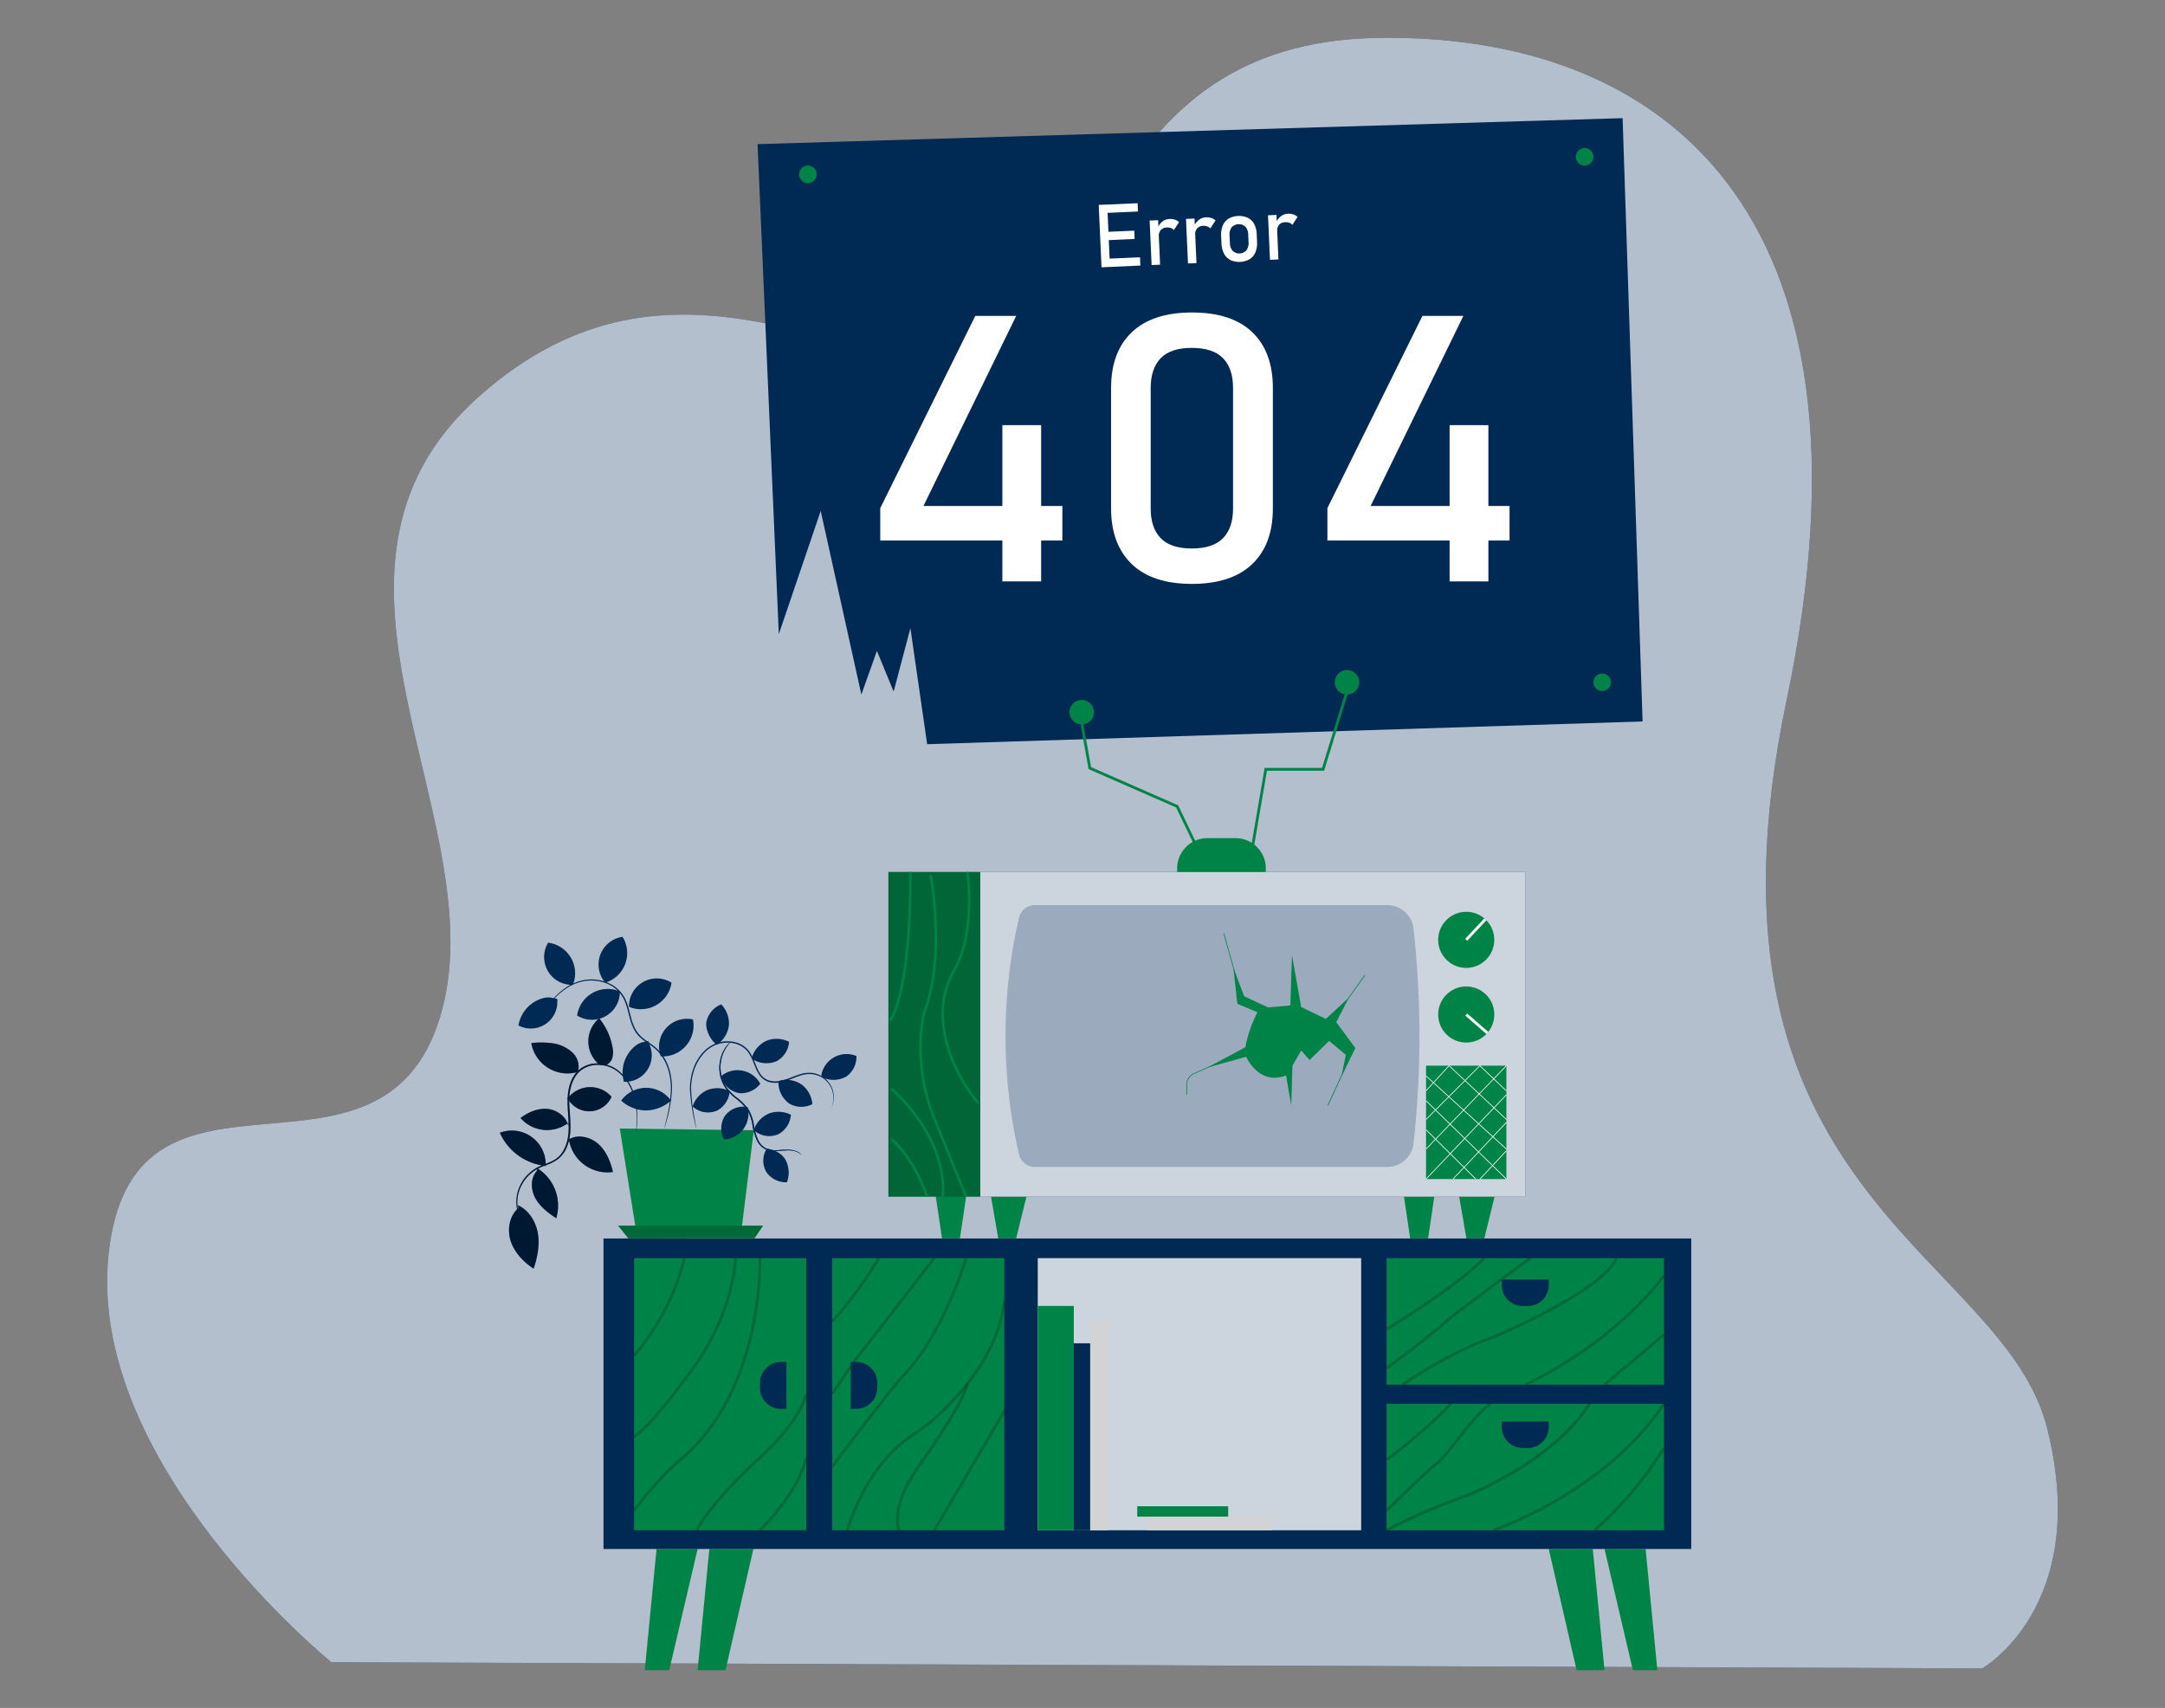 <svg id="a9745a72-b278-468b-8658-92c282aa8c47" data-name="Layer 1" xmlns="http://www.w3.org/2000/svg" width="865.76" height="682.89" viewBox="0 0 865.76 682.89"><rect x="0" y="0" width="865.76" height="682.89" fill="#808080" stroke="none"/><path d="M132.53,664.61S32,583.43,43.8,498.19,152.24,484,175.9,406.86,112.35,229,191.45,158.6,343.5,155.2,392.8,141,438.15,17.19,550.54,15.16,756.1,82.13,714.44,280,801,500.22,818.69,571.25s-26,95.81-26,95.81Z" fill="#002954"/><path d="M132.53,664.61S32,583.43,43.8,498.19,152.24,484,175.9,406.86,112.35,229,191.45,158.6,343.5,155.2,392.8,141,438.15,17.19,550.54,15.16,756.1,82.13,714.44,280,801,500.22,818.69,571.25s-26,95.81-26,95.81Z" fill="#fff" opacity="0.7"/><polygon points="262.54 619.33 257.84 667.78 267.62 667.78 278.97 619.33 262.54 619.33" fill="#008346"/><polygon points="278.97 667.78 283.66 619.33 301.27 619.33 290.12 667.78 278.97 667.78" fill="#008346"/><polygon points="658.06 619.33 662.75 667.78 652.97 667.78 641.63 619.33 658.06 619.33" fill="#008346"/><polygon points="641.63 667.78 636.93 619.33 619.33 619.33 630.48 667.78 641.63 667.78" fill="#008346"/><polygon points="376.71 495.18 373.62 474.45 386.93 474.45 383.86 495.18 376.71 495.18" fill="#008346"/><polygon points="395.61 474.45 399.19 495.18 406.34 495.18 411.45 474.45 395.61 474.45" fill="#008346"/><polygon points="563.92 495.18 560.84 474.45 574.14 474.45 571.08 495.18 563.92 495.18" fill="#008346"/><polygon points="582.83 474.45 586.4 495.18 593.56 495.18 598.66 474.45 582.83 474.45" fill="#008346"/><rect x="392" y="348.63" width="217.95" height="129.85" fill="#002954"/><rect x="392" y="348.63" width="217.95" height="129.85" fill="#fff" opacity="0.8"/><path d="M554.7,466.59H413.82a6.49,6.49,0,0,1-6.32-5,210.2,210.2,0,0,1,0-94.7,6.48,6.48,0,0,1,6.32-5H554.7a10.62,10.62,0,0,1,10.56,9.42,391.73,391.73,0,0,1,0,85.91A10.63,10.63,0,0,1,554.7,466.59Z" fill="#002954" opacity="0.24"/><polygon points="302.94 57.63 648.86 47.24 656.85 288.46 370.76 297.55 364.06 251.15 357.36 276.51 350.67 260.24 344.45 277.7 328.19 204.28 311.44 253.55 302.94 57.63" fill="#002954"/><path d="M352,203.17l38-76.85h16.36l-37.09,76h55.56v13.79H352ZM400.83,170h15.51v62.47H400.83Z" fill="#fff"/><path d="M452.54,225.51q-8.24-8-8.23-22.19V155.08q0-14.31,8.26-22.22t24.08-7.92q15.9,0,24.12,7.88T509,155.08v48.24q0,14.31-8.26,22.22t-24.08,7.92Q460.77,233.46,452.54,225.51Zm36.54-10.33q4-4.12,4-11.86V155.08q0-7.74-4-11.86t-12.47-4.12q-8.49,0-12.46,4.12t-4,11.86v48.24q0,7.74,4,11.86t12.42,4.12Q485.08,219.3,489.08,215.18Z" fill="#fff"/><path d="M530.81,203.17l38-76.85h16.37l-37.09,76h55.56v13.79H530.81ZM579.68,170h15.51v62.47H579.68Z" fill="#fff"/><path d="M439.37,81.93l3.4-.15,1.1,24.94-3.39.15Zm1.65-.07,13.9-.61.14,3.32-13.89.62Zm.48,10.89,12.07-.53.15,3.32-12.07.54Zm.48,10.72,13.9-.61.14,3.32-13.89.62Z" fill="#fff"/><path d="M459.73,88.18l3.39-.15.79,17.8-3.39.15Zm8.52,3a4.06,4.06,0,0,0-1.6-.22,3.34,3.34,0,0,0-2.46,1,3.48,3.48,0,0,0-.78,2.58l-.5-3.41a6.6,6.6,0,0,1,1.95-2.57,4.81,4.81,0,0,1,2.76-1,6.23,6.23,0,0,1,2.16.26,4.73,4.73,0,0,1,1.71,1L469.42,92A2.81,2.81,0,0,0,468.25,91.17Z" fill="#fff"/><path d="M474.27,87.53l3.4-.15.79,17.81-3.4.15Zm8.52,3a4,4,0,0,0-1.59-.23,3.31,3.31,0,0,0-2.46,1,3.49,3.49,0,0,0-.78,2.59l-.5-3.42a6.48,6.48,0,0,1,2-2.57,4.77,4.77,0,0,1,2.76-1,6.2,6.2,0,0,1,2.15.25,4.79,4.79,0,0,1,1.72,1L484,91.33A2.76,2.76,0,0,0,482.79,90.53Z" fill="#fff"/><path d="M492,103.93a5.9,5.9,0,0,1-2.55-2.54,9.69,9.69,0,0,1-1-4.16l-.13-2.9a9.35,9.35,0,0,1,.66-4.17,5.89,5.89,0,0,1,2.32-2.74,8.67,8.67,0,0,1,7.69-.34,5.93,5.93,0,0,1,2.56,2.52,9.35,9.35,0,0,1,1,4.1l.13,3a9.43,9.43,0,0,1-.66,4.2,5.88,5.88,0,0,1-2.32,2.74,8.58,8.58,0,0,1-7.69.34Zm6.44-3.86a4.8,4.8,0,0,0,.84-3.26l-.14-3a4.79,4.79,0,0,0-1.11-3.16,3.93,3.93,0,0,0-5.51.24,4.83,4.83,0,0,0-.83,3.25l.13,3a4.81,4.81,0,0,0,1.12,3.18,3.88,3.88,0,0,0,5.5-.25Z" fill="#fff"/><path d="M507.06,86.08l3.39-.15.79,17.8-3.39.15Zm8.52,3a4.06,4.06,0,0,0-1.6-.22,3.34,3.34,0,0,0-2.46,1,3.52,3.52,0,0,0-.78,2.58l-.5-3.41a6.6,6.6,0,0,1,2-2.57,4.81,4.81,0,0,1,2.76-1,6.23,6.23,0,0,1,2.16.26,4.73,4.73,0,0,1,1.71,1l-2.07,3.19A2.81,2.81,0,0,0,515.58,89.07Z" fill="#fff"/><circle cx="323.08" cy="69.71" r="3.51" fill="#008346"/><circle cx="633.68" cy="62.69" r="3.51" fill="#008346"/><circle cx="640.7" cy="272.8" r="3.51" fill="#008346"/><rect x="241.34" y="495.18" width="434.96" height="124.15" fill="#002954"/><rect x="253.57" y="503.04" width="68.84" height="108.81" fill="#008346"/><rect x="332.78" y="503.04" width="68.84" height="108.81" fill="#008346"/><rect x="584.65" y="472.87" width="50.6" height="110.93" transform="translate(1138.28 -81.61) rotate(90)" fill="#008346"/><rect x="584.65" y="531.09" width="50.6" height="110.93" transform="translate(1196.5 -23.39) rotate(90)" fill="#008346"/><path d="M312.31,544.55h2.2a0,0,0,0,1,0,0v18.76a0,0,0,0,1,0,0h-2.2a8.4,8.4,0,0,1-8.4-8.4v-2A8.4,8.4,0,0,1,312.31,544.55Z" fill="#002954"/><rect x="414.98" y="503.04" width="129.34" height="108.81" fill="#fff" opacity="0.8"/><rect x="414.98" y="522.16" width="14.42" height="89.69" fill="#008346"/><rect x="429.4" y="537.09" width="6.57" height="74.76" fill="#002954"/><rect x="435.97" y="528.34" width="7.39" height="83.52" fill="#d1d3d4"/><rect x="454.78" y="602.25" width="36.35" height="4.15" fill="#008346"/><rect x="458.82" y="606.4" width="49.86" height="5.46" fill="#d1d3d4"/><rect x="570.26" y="426.09" width="32.13" height="45.34" fill="#008346"/><circle cx="586.33" cy="405.63" r="11.22" fill="#008346"/><circle cx="586.33" cy="375.78" r="11.22" fill="#008346"/><path d="M493.23,387l1.57,14.35,8,3.35s-3.81,7.49-4.77,14l-15.16,8.13,15.46-4.3s4.95,11.64,15.95,7.49l2.07,12,.48-15.92,3.51-6.08,3.34,3.82,7.82-7.65,6.69,5.58-1.75,8.45L542,419.05l-7.65-10.36,5.1-9.89-9.25,8.61-9.88-4.78-3.67-20.73L516,402l-8.93.8-9.56-4.47Z" fill="#008346"/><polygon points="494.95 393.71 489.25 373.17 489.52 373.09 495.22 393.64 494.95 393.71" fill="#008346"/><polygon points="535.34 404.8 535.11 404.63 545.71 389.79 545.94 389.95 535.34 404.8" fill="#008346"/><path d="M474.69,437.71h-.27v-3.95a5.09,5.09,0,0,1,3-4.66l10-4.42.12.25-10,4.42a4.83,4.83,0,0,0-2.87,4.41Z" fill="#008346"/><polygon points="531.13 442.07 530.87 441.95 539.32 423.56 539.58 423.68 531.13 442.07" fill="#008346"/><rect x="355.25" y="348.63" width="36.75" height="129.85" fill="#008346"/><rect x="355.25" y="348.63" width="36.75" height="129.85" opacity="0.22"/><path d="M482.84,335.11h11.24a12.11,12.11,0,0,1,12.11,12.11v1.41a0,0,0,0,1,0,0H470.73a0,0,0,0,1,0,0v-1.41A12.11,12.11,0,0,1,482.84,335.11Z" fill="#008346"/><polygon points="477.15 337.07 470.32 322.85 435.31 307.51 431.91 288.56 433.01 288.37 436.31 306.73 471.14 322 478.16 336.58 477.15 337.07" fill="#008346"/><polygon points="501.52 338.07 500.42 337.88 505.71 307.04 528.67 307.04 538.12 276.34 539.19 276.67 529.5 308.16 506.65 308.16 501.52 338.07" fill="#008346"/><circle cx="432.58" cy="284.76" r="4.9" fill="#008346"/><circle cx="538.65" cy="272.8" r="4.9" fill="#008346"/><rect x="584.55" y="371.13" width="11.21" height="1.12" transform="translate(-84.48 548.62) rotate(-46.9)" fill="#fff"/><rect x="590" y="403.7" width="1.12" height="11.22" transform="translate(-105.84 586.28) rotate(-48.98)" fill="#fff"/><path d="M364.06,348.63s.73,45.51-8.16,59.56" fill="none" stroke="#008346" stroke-miterlimit="10"/><path d="M372.13,349.79s6.28,32.85-2.81,55.84c0,0-4.94,20.23,4.95,43.13l12.06,29.71" fill="none" stroke="#008346" stroke-miterlimit="10"/><path d="M391.32,441.2s-16.46-18.42-14.11-40.14a35.53,35.53,0,0,1,4.56-13.48c2.63-4.67,7.6-16.79,5.16-38.95" fill="none" stroke="#008346" stroke-miterlimit="10"/><path d="M356.37,435.34s22.55,18.57,20.62,43.13" fill="none" stroke="#008346" stroke-miterlimit="10"/><path d="M356.37,455.41s8.44,6.35,14.39,23.06" fill="none" stroke="#008346" stroke-miterlimit="10"/><polygon points="570.36 436.2 570.16 436.02 579.37 426 579.57 426.19 570.36 436.2" fill="#fff"/><polygon points="570.36 447.69 570.16 447.49 591.72 426 591.91 426.19 570.36 447.69" fill="#fff"/><polygon points="570.36 459.52 570.16 459.33 602.29 426 602.49 426.19 570.36 459.52" fill="#fff"/><polygon points="570.36 471.52 570.16 471.33 602.29 437.61 602.5 437.8 570.36 471.52" fill="#fff"/><polygon points="581.14 471.52 580.94 471.33 602.29 448.67 602.5 448.86 581.14 471.52" fill="#fff"/><polygon points="591.92 471.52 591.71 471.33 602.29 460 602.5 460.19 591.92 471.52" fill="#fff"/><polygon points="590.06 471.53 570.16 451.81 570.36 451.61 590.26 471.33 590.06 471.53" fill="#fff"/><polygon points="602.3 471.53 570.16 440.23 570.36 440.03 602.49 471.33 602.3 471.53" fill="#fff"/><polygon points="602.3 459.53 570.17 430.31 570.36 430.11 602.49 459.32 602.3 459.53" fill="#fff"/><polygon points="602.3 447.69 579.37 426.19 579.56 425.99 602.49 447.49 602.3 447.69" fill="#fff"/><rect x="596.96" y="423.82" width="0.28" height="14.57" transform="translate(-126.47 568.29) rotate(-46.56)" fill="#fff"/><g opacity="0.2"><path d="M554.77,532l-.58-1c.28-.17,28.24-17.1,38.91-28.35l.81.76C583.14,514.79,555.05,531.8,554.77,532Z"/></g><g opacity="0.2"><path d="M554.81,547.53l-.66-.9c.16-.11,16.3-12,24.63-19.4.85-.76,1.56-1.35,2.24-1.87,5.33-4,23.3-17.63,30.66-22.78l.64.92c-7.35,5.13-25.3,18.71-30.62,22.75-.66.5-1.35,1.07-2.18,1.81C571.15,535.54,555,547.42,554.81,547.53Z"/></g><g opacity="0.2"><path d="M561.16,554.1l-.64-.92c.19-.13,19.4-13.36,36.41-19.06.39-.17,43.41-18.31,49-31.3l1,.44c-5.76,13.41-47.84,31.15-49.63,31.9C580.43,540.82,561.35,554,561.16,554.1Z"/></g><g opacity="0.2"><path d="M610.17,554.15l-.45-1c.33-.14,32.8-14.5,55.25-43.38l.88.68C643.23,539.55,610.5,554,610.17,554.15Z"/></g><g opacity="0.2"><rect x="638.02" y="543.11" width="31.02" height="1.12" transform="translate(-196.56 547.37) rotate(-40.01)"/></g><g opacity="0.2"><path d="M554.81,584.14l-.66-.9c.15-.1,15-11.1,25.66-22.37l.81.77C569.86,573,555,584,554.81,584.14Z"/></g><g opacity="0.2"><path d="M554.87,604.41l-.79-.78c.1-.1,9.44-9.49,17.8-17,.85-.75,1.56-1.35,2.25-1.87,2-1.52,5-5.29,8.12-9.29,4.32-5.49,9.21-11.7,13.52-14.71l.64.91c-4.18,2.92-9,9.07-13.28,14.49-3.33,4.23-6.21,7.89-8.33,9.49-.66.5-1.35,1.08-2.18,1.82C564.29,595,555,604.32,554.87,604.41Z"/></g><g opacity="0.2"><path d="M554.75,612.34l-.54-1a227.81,227.81,0,0,1,31.94-13.78c.32-.13,34.16-13.34,49-36.62l1,.59c-15,23.6-49.2,37-49.54,37.08A224.94,224.94,0,0,0,554.75,612.34Z"/></g><g opacity="0.2"><path d="M597.28,612.38l-.35-1.06c.44-.14,44.61-15.06,68-50.37l.93.61C642.26,597.21,597.73,612.24,597.28,612.38Z"/></g><g opacity="0.2"><path d="M638.05,612.27l-.74-.83a149.5,149.5,0,0,0,27.63-32.81l.95.59A150.42,150.42,0,0,1,638.05,612.27Z"/></g><g opacity="0.2"><path d="M254,542.39l-.84-.74a95.24,95.24,0,0,0,20-38.72l1.09.22A96.43,96.43,0,0,1,254,542.39Z"/></g><g opacity="0.2"><path d="M253.9,574.93l-.65-.91c6.66-4.73,16.21-17.54,19-21.35.74-1,1.51-2,2.28-3l.23-.3c18.33-23.62,18.81-46.11,18.81-46.34l1.12,0c0,.22-.47,23.07-19.05,47l-.23.29c-.76,1-1.53,2-2.26,3C269.55,558.26,260.5,570.23,253.9,574.93Z"/></g><g opacity="0.2"><path d="M254,604.32l-.93-.6a143.7,143.7,0,0,1,9.49-11.54,80.13,80.13,0,0,1,8.87-8.72c33.51-27.8,31.9-79.88,31.88-80.4l1.11,0c0,.53,1.66,53.14-32.28,81.3a80.58,80.58,0,0,0-8.75,8.6A135.24,135.24,0,0,0,254,604.32Z"/></g><g opacity="0.2"><path d="M279.28,612l-1.06-.33c.06-.23,1.85-5.8,17.27-21.64,1.91-1.95,4-3.92,6.15-5.87,5.21-4.65,17.61-16.59,20.24-26.87l1.08.28c-2.7,10.57-15.29,22.7-20.58,27.42-2.15,1.93-4.2,3.89-6.09,5.82C281.17,606.36,279.3,612,279.28,612Z"/></g><g opacity="0.2"><path d="M304.29,612.26l-.77-.81c.15-.15,15.47-15.12,18.35-28.93l1.09.23C320,596.89,304.93,611.63,304.29,612.26Z"/></g><g opacity="0.2"><path d="M333.19,528.72l-.82-.76c10.2-10.9,18.48-25.06,18.56-25.2l1,.56C351.81,503.46,343.47,517.72,333.19,528.72Z"/></g><g opacity="0.2"><polygon points="333.24 557.57 332.32 556.94 340.96 544.23 373.18 502.7 374.06 503.38 341.87 544.89 333.24 557.57"/></g><g opacity="0.2"><path d="M333.24,586.88l-.92-.65c4.77-6.77,16.65-22,23.3-30.45,1.94-2.46,4-4.77,6.44-7.47,15.28-16.78,23.65-45.14,23.74-45.43l1.07.32c-.09.28-8.53,28.89-24,45.86-2.45,2.69-4.47,5-6.39,7.41C351.15,563.28,338.17,579.87,333.24,586.88Z"/></g><g opacity="0.2"><path d="M339.36,612l-1.08-.29c.07-.26,7.22-25.64,25.61-37.88a84.64,84.64,0,0,0,9.5-7.16c9.51-8.49,25.75-25.87,27.67-46.84l1.12.1c-2,21.35-18.41,39-28,47.58a86.23,86.23,0,0,1-9.64,7.25C346.47,586.76,339.43,611.75,339.36,612Z"/></g><g opacity="0.2"><path d="M359,612.08c-.16-.38-3.9-9.46,7.7-25.85.18-.24,17.44-24.05,19.64-33.22l1.09.26c-2.25,9.39-19.1,32.63-19.82,33.61-11.2,15.81-7.62,24.67-7.58,24.75Z"/></g><g opacity="0.2"><rect x="359.72" y="587.02" width="56.28" height="1.12" transform="translate(-315.2 624.81) rotate(-59.6)"/></g><path d="M348.61,544.55h2.2a0,0,0,0,1,0,0v18.76a0,0,0,0,1,0,0h-2.2a8.4,8.4,0,0,1-8.4-8.4v-2A8.4,8.4,0,0,1,348.61,544.55Z" transform="translate(691.01 1107.85) rotate(180)" fill="#002954"/><path d="M613,507.48h2.2a0,0,0,0,1,0,0v18.76a0,0,0,0,1,0,0H613a8.4,8.4,0,0,1-8.4-8.4v-2a8.4,8.4,0,0,1,8.4-8.4Z" transform="translate(93.09 1126.8) rotate(-90)" fill="#002954"/><path d="M613,564.24h2.2a0,0,0,0,1,0,0V583a0,0,0,0,1,0,0H613a8.4,8.4,0,0,1-8.4-8.4v-2A8.4,8.4,0,0,1,613,564.24Z" transform="translate(36.32 1183.57) rotate(-90)" fill="#002954"/><g id="ff052c1b-c41f-4806-8f0b-b0d2ba46f647" data-name="freesvgillustration--Plant--inject-88"><polyline points="254.84 495.14 247.85 451.23 301.44 451.89 296.16 494.57" fill="#008346"/><path d="M278,443.21a9.11,9.11,0,0,0,8.93.75,9.65,9.65,0,0,0,4.87-7.69,11,11,0,0,0-8.93-.44,10.77,10.77,0,0,0-5.91,6.6" fill="#002954"/><path d="M302.47,452.67a9.14,9.14,0,0,0,8.93.75,9.64,9.64,0,0,0,4.87-7.69,10.92,10.92,0,0,0-8.93-.45,10.8,10.8,0,0,0-5.92,6.61" fill="#002954"/><path d="M288.72,431.55a9.14,9.14,0,0,0,7,5.53,9.68,9.68,0,0,0,8.3-3.75,10.29,10.29,0,0,0-13.94-4.21,10.41,10.41,0,0,0-1.79,1.21" fill="#002954"/><path d="M297.66,442.49a9.15,9.15,0,0,0-8,4,9.62,9.62,0,0,0-.18,9.1,10.28,10.28,0,0,0,9.8-10.74,10,10,0,0,0-.34-2.18" fill="#002954"/><path d="M306.3,459.78a9.13,9.13,0,0,0,.21,8.93,9.59,9.59,0,0,0,8.17,4,10.9,10.9,0,0,0-.51-8.87c-1.41-2.57-3.94-3.83-7.12-4.55" fill="#002954"/><path d="M320.54,461.81a6.23,6.23,0,0,0-2.12-1.35,9.22,9.22,0,0,0-2.9-.52,37.25,37.25,0,0,0-4,.24,11.46,11.46,0,0,1-4.87-.43,7.41,7.41,0,0,1-4-3.88,21.84,21.84,0,0,1-1.73-5.93,17.32,17.32,0,0,0-2.06-6.08,21.85,21.85,0,0,0-4.55-4.61,21.76,21.76,0,0,1-4.33-4.4,14.6,14.6,0,0,1-2.16-10,14.13,14.13,0,0,1,2.63-6.49,10.79,10.79,0,0,1,1.29-1.41,2.69,2.69,0,0,1,.51-.44,2.64,2.64,0,0,1-.43.52,14.06,14.06,0,0,0-1.18,1.47,14.71,14.71,0,0,0-.22,16.14,22,22,0,0,0,4.26,4.26,21.77,21.77,0,0,1,4.66,4.73,17.33,17.33,0,0,1,2.14,6.29,21.75,21.75,0,0,0,1.66,5.8,7,7,0,0,0,3.71,3.67,11.2,11.2,0,0,0,4.67.46,33.42,33.42,0,0,1,4-.14,8.72,8.72,0,0,1,3,.62,5,5,0,0,1,1.61,1,2.43,2.43,0,0,1,.33.38C320.52,461.75,320.55,461.8,320.54,461.81Z" fill="#002954"/><path d="M320.54,461.81a6.23,6.23,0,0,0-2.12-1.35,9.22,9.22,0,0,0-2.9-.52,37.25,37.25,0,0,0-4,.24,11.46,11.46,0,0,1-4.87-.43,7.41,7.41,0,0,1-4-3.88,21.84,21.84,0,0,1-1.73-5.93,17.32,17.32,0,0,0-2.06-6.08,21.85,21.85,0,0,0-4.55-4.61,21.76,21.76,0,0,1-4.33-4.4,14.6,14.6,0,0,1-2.16-10,14.13,14.13,0,0,1,2.63-6.49,10.79,10.79,0,0,1,1.29-1.41,2.69,2.69,0,0,1,.51-.44,2.64,2.64,0,0,1-.43.52,14.06,14.06,0,0,0-1.18,1.47,14.71,14.71,0,0,0-.22,16.14,22,22,0,0,0,4.26,4.26,21.77,21.77,0,0,1,4.66,4.73,17.33,17.33,0,0,1,2.14,6.29,21.75,21.75,0,0,0,1.66,5.8,7,7,0,0,0,3.71,3.67,11.2,11.2,0,0,0,4.67.46,33.42,33.42,0,0,1,4-.14,8.72,8.72,0,0,1,3,.62,5,5,0,0,1,1.61,1,2.43,2.43,0,0,1,.33.38C320.52,461.75,320.55,461.8,320.54,461.81Z" fill="#002954"/><path d="M218.21,466.31a13.56,13.56,0,0,0-18.34-13.4,22.62,22.62,0,0,0,17.85,13.2" fill="#002954"/><path d="M214.68,468.17c-2.63,2.88-2.46,7.51-.58,10.93s5.1,5.83,8.33,8a17.6,17.6,0,0,0-7.57-20" fill="#002954"/><path d="M227.38,454.68a15.63,15.63,0,0,0,17.08,14l.66-.08c-1-4.22-2.7-8.46-6-11.32s-8.39-3.93-12-1.52" fill="#002954"/><path d="M227.27,450.38c-.66-3.84-4.47-6.62-8.32-7s-7.7,1.3-10.8,3.64a14.07,14.07,0,0,0,19.16,1.9" fill="#002954"/><path d="M207.32,483c-3.68,3.14-4.6,8.74-3.07,13.33s5.11,8.25,9.13,10.94c1.55-4.56,2.52-9.43,1.71-14.18s-3.67-9.31-8.07-11.24" fill="#002954"/><path d="M226.7,439.62a11.3,11.3,0,0,1,15.71-3,12.2,12.2,0,0,1,2.15,1.91,9.77,9.77,0,0,1-17.64.45" fill="#002954"/><path d="M231.21,428.56a14.71,14.71,0,0,1-18.35-9.81,13.84,13.84,0,0,1-.4-1.69,33.2,33.2,0,0,1,8.85.13,14.41,14.41,0,0,1,7.81,3.86,7.82,7.82,0,0,1,2,7.51" fill="#002954"/><path d="M239.71,425.69A12,12,0,0,1,238,408.76a12.25,12.25,0,0,1,1.6-1.62,25.2,25.2,0,0,1,5.26,11.22,9.31,9.31,0,0,1,0,4.63,4.27,4.27,0,0,1-3.24,3" fill="#002954"/><g opacity="0.4"><path d="M218.21,466.31a13.56,13.56,0,0,0-18.34-13.4,22.62,22.62,0,0,0,17.85,13.2"/></g><g opacity="0.4"><path d="M214.68,468.17c-2.63,2.88-2.46,7.51-.58,10.93s5.1,5.83,8.33,8a17.6,17.6,0,0,0-7.57-20"/></g><g opacity="0.4"><path d="M227.38,454.68a15.63,15.63,0,0,0,17.08,14l.66-.08c-1-4.22-2.7-8.46-6-11.32s-8.39-3.93-12-1.52"/></g><g opacity="0.4"><path d="M227.27,450.38c-.66-3.84-4.47-6.62-8.32-7s-7.7,1.3-10.8,3.64a14.07,14.07,0,0,0,19.16,1.9"/></g><g opacity="0.4"><path d="M207.32,483c-3.68,3.14-4.6,8.74-3.07,13.33s5.11,8.25,9.13,10.94c1.55-4.56,2.52-9.43,1.71-14.18s-3.67-9.31-8.07-11.24"/></g><g opacity="0.4"><path d="M226.7,439.62a11.3,11.3,0,0,1,15.71-3,12.2,12.2,0,0,1,2.15,1.91,9.77,9.77,0,0,1-17.64.45"/></g><g opacity="0.4"><path d="M231.21,428.56a14.71,14.71,0,0,1-18.35-9.81,13.84,13.84,0,0,1-.4-1.69,33.2,33.2,0,0,1,8.85.13,14.41,14.41,0,0,1,7.81,3.86,7.82,7.82,0,0,1,2,7.51"/></g><g opacity="0.4"><path d="M239.71,425.69A12,12,0,0,1,238,408.76a12.25,12.25,0,0,1,1.6-1.62,25.2,25.2,0,0,1,5.26,11.22,9.31,9.31,0,0,1,0,4.63,4.27,4.27,0,0,1-3.24,3"/></g><path d="M254.41,452.65a1.61,1.61,0,0,1,0-.31,5,5,0,0,1,.06-.88c0-.78.12-1.92.14-3.35a30.28,30.28,0,0,0-2-12.17,18.52,18.52,0,0,0-4.89-6.9,13.11,13.11,0,0,0-8.93-3.28,11.18,11.18,0,0,0-5,1.26,9.93,9.93,0,0,0-3.88,3.7c-1.94,3.22-2.43,7.24-2.23,11.17s.7,7.94.27,11.78a18.43,18.43,0,0,1-1.48,5.46,11.43,11.43,0,0,1-3.35,4.32,16.62,16.62,0,0,1-4.59,2.35,23.89,23.89,0,0,0-4.34,2,15.75,15.75,0,0,0-5.68,6.19,15.07,15.07,0,0,0-1.64,6.78,16.29,16.29,0,0,0,.86,5.23,19.42,19.42,0,0,0,2,4.08s-.07-.07-.2-.23-.35-.47-.51-.72a13.83,13.83,0,0,1-1.53-3.05,15.54,15.54,0,0,1-1-5.31,15.17,15.17,0,0,1,1.6-7,16.12,16.12,0,0,1,5.79-6.41c2.65-1.77,6.15-2.24,8.85-4.32s4.12-5.75,4.53-9.44-.13-7.65-.28-11.69.3-8.17,2.34-11.52a10.54,10.54,0,0,1,4.12-3.91,11.66,11.66,0,0,1,5.27-1.3,13.53,13.53,0,0,1,9.24,3.45,19.06,19.06,0,0,1,5,7.09,25.65,25.65,0,0,1,1.68,7,37.3,37.3,0,0,1,.15,5.39,26.49,26.49,0,0,1-.26,3.4,4.43,4.43,0,0,1-.11.87A1.08,1.08,0,0,1,254.41,452.65Z" fill="#002954"/><g opacity="0.4"><path d="M254.41,452.65a1.61,1.61,0,0,1,0-.31,5,5,0,0,1,.06-.88c0-.78.12-1.92.14-3.35a30.28,30.28,0,0,0-2-12.17,18.52,18.52,0,0,0-4.89-6.9,13.11,13.11,0,0,0-8.93-3.28,11.18,11.18,0,0,0-5,1.26,9.93,9.93,0,0,0-3.88,3.7c-1.94,3.22-2.43,7.24-2.23,11.17s.7,7.94.27,11.78a18.43,18.43,0,0,1-1.48,5.46,11.43,11.43,0,0,1-3.35,4.32,16.62,16.62,0,0,1-4.59,2.35,23.89,23.89,0,0,0-4.34,2,15.75,15.75,0,0,0-5.68,6.19,15.07,15.07,0,0,0-1.64,6.78,16.29,16.29,0,0,0,.86,5.23,19.42,19.42,0,0,0,2,4.08s-.07-.07-.2-.23-.35-.47-.51-.72a13.83,13.83,0,0,1-1.53-3.05,15.54,15.54,0,0,1-1-5.31,15.17,15.17,0,0,1,1.6-7,16.12,16.12,0,0,1,5.79-6.41c2.65-1.77,6.15-2.24,8.85-4.32s4.12-5.75,4.53-9.44-.13-7.65-.28-11.69.3-8.17,2.34-11.52a10.54,10.54,0,0,1,4.12-3.91,11.66,11.66,0,0,1,5.27-1.3,13.53,13.53,0,0,1,9.24,3.45,19.06,19.06,0,0,1,5,7.09,25.65,25.65,0,0,1,1.68,7,37.3,37.3,0,0,1,.15,5.39,26.49,26.49,0,0,1-.26,3.4,4.43,4.43,0,0,1-.11.87A1.08,1.08,0,0,1,254.41,452.65Z"/></g><path d="M332.46,443.07a11.25,11.25,0,0,0,.8-3.93,9.53,9.53,0,0,0-1.05-4.54,9.43,9.43,0,0,0-4.36-4.22,9.83,9.83,0,0,0-3.45-.93,11.39,11.39,0,0,0-3.85.45c-2.62.69-5.22,2.23-8.34,2.8a9.83,9.83,0,0,1-4.82-.11,7.36,7.36,0,0,1-3.94-3.15c-1.87-2.9-2.4-6.55-4.66-9.22a9.19,9.19,0,0,0-4.23-2.77,12,12,0,0,0-4.95-.5,12.61,12.61,0,0,0-8.22,4.28,19.06,19.06,0,0,0-4.09,7.55,22.59,22.59,0,0,0-.91,7.49,80.54,80.54,0,0,0,1.39,11l.5,3a3.5,3.5,0,0,0,.13.77v.27a.75.75,0,0,0-.08-.26l-.18-.76c-.14-.72-.36-1.71-.61-2.94a72.77,72.77,0,0,1-1.59-11,23.15,23.15,0,0,1,.86-7.63,19.55,19.55,0,0,1,4.15-7.81,15,15,0,0,1,3.76-3,13,13,0,0,1,10-1,9.79,9.79,0,0,1,4.47,2.95c2.39,2.87,2.9,6.53,4.7,9.29A6.71,6.71,0,0,0,307.5,432a9.27,9.27,0,0,0,4.56.12c3-.57,5.58-2,8.31-2.73a11.57,11.57,0,0,1,4-.44,10,10,0,0,1,3.59,1,9.67,9.67,0,0,1,5.46,9.13,9.22,9.22,0,0,1-.58,3A4.63,4.63,0,0,1,332.46,443.07Z" fill="#002954"/><path d="M301.11,423.61a10.43,10.43,0,0,0,9.56.63,9.66,9.66,0,0,0,4.87-7.69,11,11,0,0,0-8.93-.46,10.82,10.82,0,0,0-5.9,6.61" fill="#002954"/><path d="M311.28,432.83a10.38,10.38,0,0,0,4.46,8.49,9.64,9.64,0,0,0,9.11.15,11,11,0,0,0-4.24-7.81,10.87,10.87,0,0,0-8.72-1.6" fill="#002954"/><path d="M328.9,430.79a10.43,10.43,0,0,0,9.58-.4,9.63,9.63,0,0,0,4-8.16,10.28,10.28,0,0,0-14.05,7.69" fill="#002954"/><path d="M286.31,417.51c-2.57-2.23-4.3-6.11-3.81-9a9.65,9.65,0,0,1,5.92-6.93,11,11,0,0,1,3.06,8.35,10.84,10.84,0,0,1-4.57,7.6" fill="#002954"/><path d="M217.48,404.89a.64.64,0,0,1,.1-.24l.36-.66a27.64,27.64,0,0,1,1.55-2.42,26.09,26.09,0,0,1,7.66-7.25,19.16,19.16,0,0,1,6.89-2.53,16.88,16.88,0,0,1,8.36.89,13.62,13.62,0,0,1,7.16,5.84c1.64,2.87,2.16,6.24,3.12,9.47a17,17,0,0,0,2,4.46,13.7,13.7,0,0,0,3.4,3.35c1.27.94,2.61,1.8,3.83,2.78a16.75,16.75,0,0,1,3.11,3.35,20.79,20.79,0,0,1,3.19,7.81,27.25,27.25,0,0,1,.42,7.32,55.69,55.69,0,0,1-1.86,10.41c-.33,1.2-.6,2.14-.77,2.76a5.89,5.89,0,0,1-.32.95,6.55,6.55,0,0,1,.2-1c.16-.68.38-1.62.66-2.79A60.72,60.72,0,0,0,268.23,437a27.54,27.54,0,0,0-.49-7.19,20.42,20.42,0,0,0-3.16-7.58,15.73,15.73,0,0,0-3-3.24c-1.18-1-2.52-1.8-3.81-2.76a14.32,14.32,0,0,1-3.55-3.48,17.76,17.76,0,0,1-2.07-4.67c-1-3.28-1.5-6.59-3.08-9.34a13.08,13.08,0,0,0-6.84-5.65,16.79,16.79,0,0,0-8.1-.89,18.27,18.27,0,0,0-6.7,2.4,26.92,26.92,0,0,0-7.7,7c-.75,1-1.27,1.8-1.63,2.36A10.33,10.33,0,0,1,217.48,404.89Z" fill="#002954"/><path d="M259.63,416.7c-.88-.83-1.31-.25-2.51,0a7.32,7.32,0,0,0-3.21,1.6,13.58,13.58,0,0,0-4.4,14.23,10.59,10.59,0,0,0,9.67-15.91" fill="#002954"/><path d="M223.16,400.11c-.45-1.12-1.12-.79-2.23-1.12a7.43,7.43,0,0,0-3.6.07,13.57,13.57,0,0,0-10,10.95,10.59,10.59,0,0,0,15.51-10.13" fill="#002954"/><path d="M267.6,439.13a12.25,12.25,0,0,0-19.19.94,15.07,15.07,0,0,0,10,3.93,15.49,15.49,0,0,0,10.05-4.06" fill="#002954"/><path d="M264.61,422.38a12.37,12.37,0,0,0,12.5-14.77,11.15,11.15,0,0,0-12.91,14.64" fill="#002954"/><path d="M251.82,402.68a12.39,12.39,0,0,0,16-7.07,12.16,12.16,0,0,0,.71-2.71,11.11,11.11,0,0,0-17,9.52" fill="#002954"/><path d="M247.49,396.25a12.38,12.38,0,0,0-16,7.07,12,12,0,0,0-.71,2.71,11.17,11.17,0,0,0,17.1-9.5" fill="#002954"/><path d="M242.38,392.78a12.35,12.35,0,0,0,6.58-18.2,11.17,11.17,0,0,0-7,18.23" fill="#002954"/><path d="M229.24,393.41a12.37,12.37,0,0,0-7.4-15.86,12,12,0,0,0-2.64-.64,11.1,11.1,0,0,0,9.85,16.85" fill="#002954"/><polygon points="247.16 490.05 251.26 495.14 301.71 495.14 305.15 490.05 247.16 490.05" fill="#008346"/><polygon points="247.16 490.05 251.26 495.14 301.71 495.14 305.15 490.05 247.16 490.05" opacity="0.2"/></g></svg>